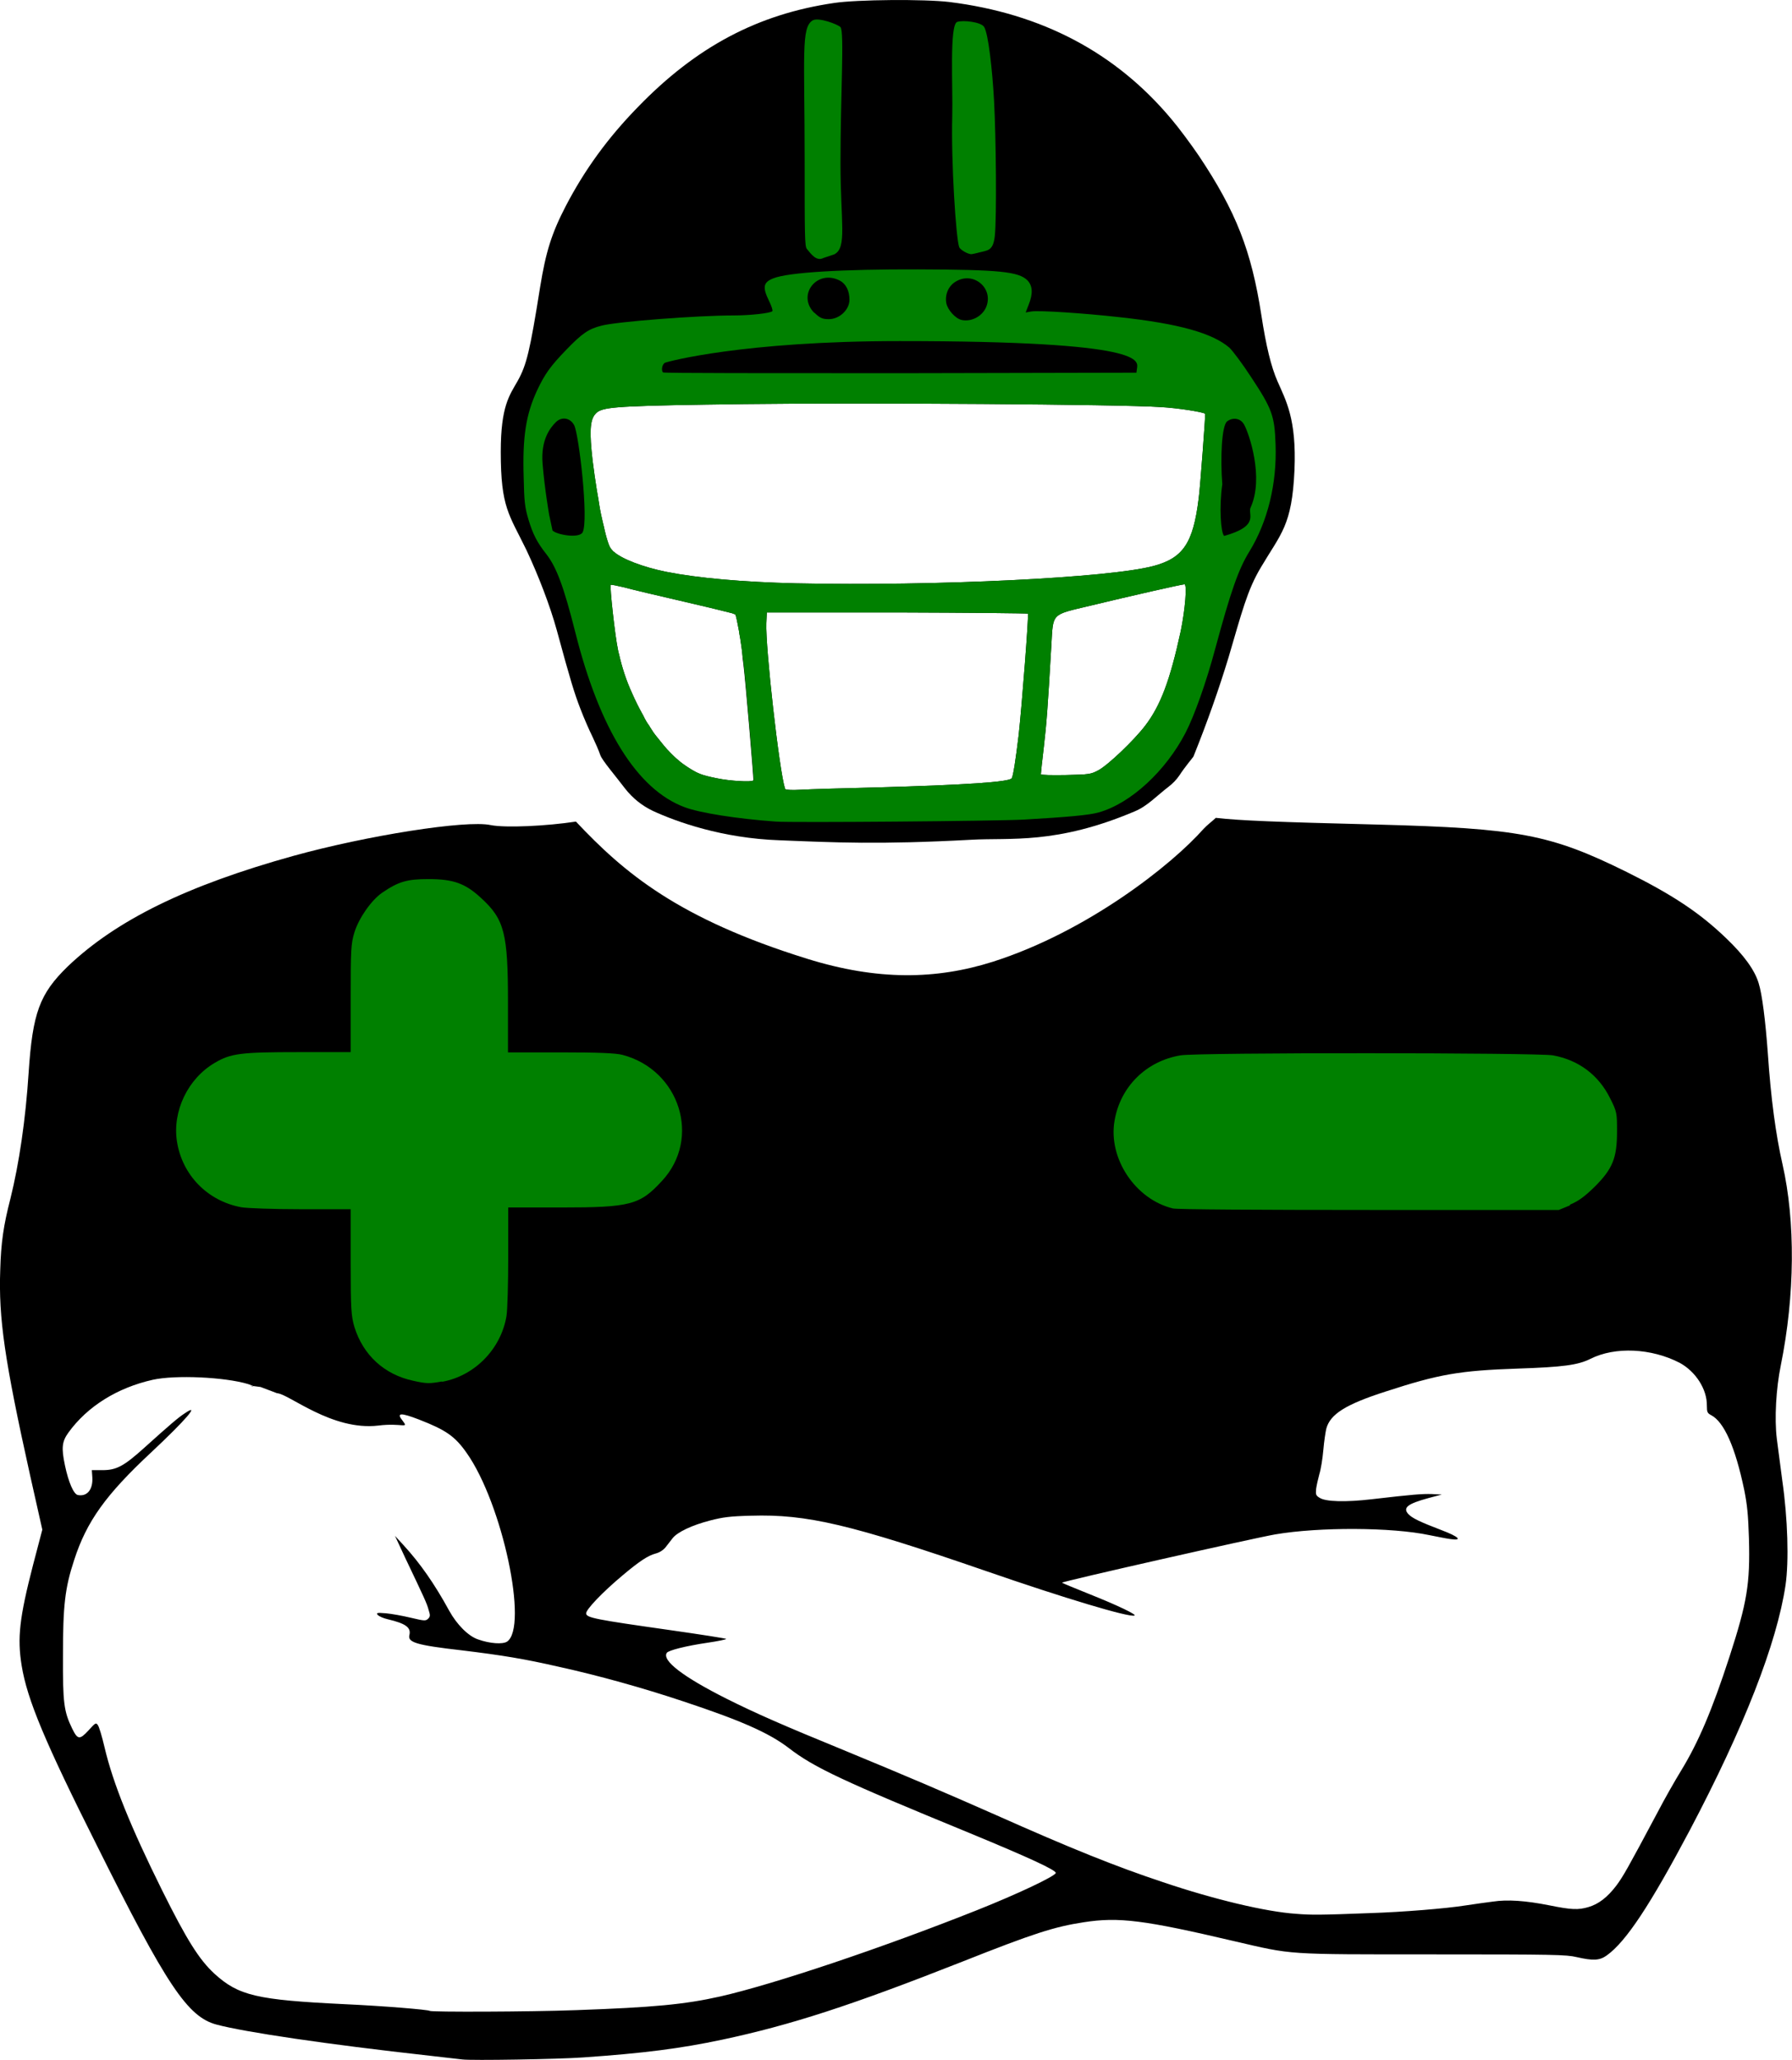 <?xml version="1.0" encoding="UTF-8"?>
<svg id="AddDrop" xmlns="http://www.w3.org/2000/svg" viewBox="0 0 72 82.74">
  <defs>
    <style>
      svg {
        color: green;
      }
    </style>
  </defs>
  <path id="Body" d="m71.39,57.79c-.1-.81-.03-2.02.16-2.95.57-2.81.59-5.78.07-8.07-.27-1.18-.47-2.66-.59-4.45-.1-1.36-.23-2.38-.37-2.83-.16-.53-.59-1.12-1.3-1.8-1.07-1.03-2.16-1.75-4.01-2.67-3.06-1.51-4.33-1.75-10-1.9-4.02-.1-5.56-.16-6.5-.27-.16.15-.34.28-.49.44-1.28,1.45-4.67,4.13-8.47,5.34-2.28.72-4.63.76-7.46-.12-5.18-1.61-7.35-3.45-9.29-5.51-1.18.18-2.83.26-3.43.14-.98-.21-4.97.42-7.93,1.24-4.28,1.19-7.11,2.58-9.06,4.44-1.13,1.1-1.41,1.86-1.57,4.27-.12,1.87-.38,3.64-.73,5.05-.28,1.08-.38,1.78-.41,2.86-.07,1.95.17,3.62,1.2,8.26l.49,2.18-.37,1.41c-.55,2.13-.64,2.94-.46,4.05.22,1.36.94,3.08,3.02,7.22,2.81,5.64,3.65,6.89,4.81,7.2,1.12.3,4.41.79,8.56,1.25.6.07,1.2.14,1.31.15.36.05,3.9-.01,4.85-.08,2.46-.17,3.92-.36,5.58-.71,2.77-.59,5.18-1.37,9.67-3.14,2.85-1.13,3.69-1.4,4.87-1.58,1.41-.22,2.43-.09,6.05.76,2.38.55,1.98.53,8,.53,4.82,0,5.35.01,5.76.11.66.15.92.14,1.21-.07.78-.56,1.75-2.04,3.33-5.02,2.18-4.13,3.5-7.51,3.85-9.85.14-.96.09-2.68-.13-4.2-.08-.61-.18-1.37-.22-1.68Zm-60.26-1.83c.47.02,2.2,1.52,4.07,1.3.95-.12,1.24.15.98-.19-.27-.33-.09-.34.66-.05,1.08.42,1.44.67,1.91,1.34,1.44,2.04,2.49,7,1.62,7.58-.18.11-.68.08-1.16-.09-.39-.13-.85-.59-1.16-1.15-.59-1.08-1.17-1.91-1.84-2.64l-.34-.37.4.86c.8,1.68.88,1.85.95,2.11.07.22.07.27-.02.36-.1.09-.14.09-.69-.04-.33-.08-.78-.16-1-.18-.37-.03-.4-.02-.33.07.05.05.22.13.4.17.72.17.94.33.87.63-.08.3.28.41,2.12.62,1.64.2,2.49.34,3.89.66,1.59.35,3.35.84,5,1.39,2.32.77,3.43,1.26,4.23,1.87,1.02.79,2.21,1.34,7.25,3.41,2.42,1,3.48,1.49,3.48,1.61-.04.14-1.57.86-3.18,1.5-3.8,1.51-8.11,2.96-10.3,3.46-1.42.32-2.68.44-5.8.55-1.91.07-5.82.08-5.87.03-.06-.05-1.89-.2-3.43-.27-3.52-.17-4.25-.34-5.22-1.22-.62-.57-1.12-1.37-2.11-3.36-1.26-2.54-1.97-4.29-2.31-5.74-.1-.43-.22-.83-.27-.89-.07-.11-.1-.09-.37.21-.36.39-.44.38-.66-.07-.33-.68-.38-1.02-.37-2.95,0-1.99.08-2.7.45-3.82.5-1.55,1.27-2.62,3.08-4.31,1.4-1.31,2.02-2.03,1.36-1.58-.25.16-.6.46-1.61,1.37-.83.75-1.13.91-1.69.91h-.43l.02.29c.03.49-.21.78-.58.71-.17-.03-.38-.52-.52-1.19-.15-.71-.12-.96.14-1.32.76-1.05,1.96-1.8,3.39-2.12.91-.2,2.88-.11,3.82.17.62.2-.41-.01.51.12m59.02,10.83c-.7,2.15-1.25,3.44-1.94,4.57-.24.39-.68,1.16-.97,1.72-1.21,2.27-1.36,2.53-1.64,2.91-.36.47-.71.74-1.12.86-.41.12-.68.11-1.57-.07-.96-.19-1.68-.24-2.27-.15-.25.03-.74.1-1.07.15-.81.13-2.58.27-3.81.31-2.08.08-2.41.08-3.03.03-1.2-.08-3.3-.58-5.34-1.27-1.87-.62-3.69-1.35-6.72-2.7-2.06-.91-3.58-1.56-6.15-2.62-2.37-.97-3.47-1.45-4.67-2.05-1.73-.87-2.6-1.53-2.4-1.84.06-.1.76-.28,1.65-.41.41-.06.74-.13.74-.15s-1.03-.18-2.29-.36c-2.96-.42-3.32-.49-3.34-.66-.02-.15.66-.86,1.46-1.53.69-.58,1.03-.8,1.33-.88.16-.04.31-.14.4-.25.08-.1.2-.26.28-.36.19-.25.78-.53,1.52-.72.5-.13.8-.17,1.63-.19,2.25-.07,4.02.35,9.47,2.23,3.12,1.08,5.72,1.86,5.94,1.78.11-.03-.65-.4-1.83-.87-.57-.23-1.06-.43-1.08-.45,0-.05,7.7-1.79,8.57-1.94,1.76-.3,4.68-.29,6.19.03.31.06.69.14.86.16.49.07.32-.1-.37-.36-.89-.34-1.17-.48-1.33-.64-.24-.26-.04-.42.81-.65l.53-.14-.4-.02c-.39-.01-.71.01-2.43.21-1.03.12-1.84.1-2.08-.06-.15-.09-.16-.13-.14-.36.02-.14.08-.41.13-.59.06-.19.13-.62.16-.97.03-.35.09-.74.12-.86.16-.58.77-.97,2.39-1.49,2.15-.7,2.97-.84,5.31-.92,1.8-.06,2.41-.14,2.91-.39.99-.5,2.45-.43,3.59.16.64.35,1.1,1.06,1.09,1.72,0,.26.02.3.17.38.52.27.97,1.28,1.33,3,.12.6.16.99.19,1.95.05,1.82-.07,2.56-.78,4.75Z"/>
  <g>
    <path id="Plus" fill="currentColor" d="m17.77,55.5c1.31-.24,2.36-1.32,2.58-2.64.04-.24.07-1.32.07-2.4v-1.96h2.11c2.8,0,3.18-.1,4.07-1.07,1.58-1.7.72-4.45-1.59-5.06-.27-.07-.97-.1-2.49-.1h-2.11s0-2,0-2c0-2.78-.14-3.34-1.08-4.2-.64-.59-1.11-.76-2.12-.76-.86,0-1.2.1-1.86.55-.43.3-.93,1.01-1.11,1.59-.14.45-.15.71-.15,2.65v2.16h-2.11c-2.3,0-2.71.05-3.35.43-1.08.63-1.71,1.94-1.52,3.16.21,1.35,1.23,2.39,2.58,2.64.22.04,1.3.08,2.4.08h2v2.12c0,1.9.02,2.17.15,2.61.35,1.13,1.2,1.91,2.36,2.16.54.12.65.12,1.15.03h0Z"/>
    <path id="Minus" fill="currentColor" d="m63.07,48.39c.34-.14.59-.32,1-.72.72-.72.9-1.15.9-2.22,0-.73,0-.79-.28-1.34-.46-.93-1.26-1.53-2.29-1.72-.58-.11-14.32-.12-14.97,0-1.38.23-2.42,1.26-2.65,2.63-.26,1.51.84,3.16,2.35,3.52.17.04,3.48.06,7.9.06h7.6s.46-.19.46-.19Z"/>
  </g>
  <g>
    <path id="Helmet" d="m51.33,15.32c-.26-.59-.46-1.42-.65-2.66-.4-2.59-1.02-4.17-2.51-6.4-.32-.47-.81-1.13-1.1-1.47-2.24-2.68-5.22-4.25-8.93-4.71-.99-.12-3.71-.1-4.63.04-3.07.45-5.54,1.76-7.89,4.19-1.2,1.23-2.13,2.51-2.89,3.97-.57,1.1-.8,1.84-1.03,3.26-.41,2.57-.54,3.11-.9,3.76-.33.58-.68,1.01-.68,2.85,0,2.24.33,2.5,1.03,3.94.48,1.02.95,2.24,1.22,3.22.56,2.06.71,2.54.95,3.16.14.37.36.87.48,1.11.11.23.26.57.32.75.07.21.63.86,1,1.35.3.38.67.68,1.11.89.95.44,2.79,1.1,5.08,1.18,2.23.09,4,.18,7.71-.02,1.57-.09,3.41.2,6.57-1.14.51-.21.89-.63,1.35-.98.17-.13.33-.29.45-.47.22-.34.53-.7.56-.75.56-1.39,1.03-2.73,1.41-3.98.54-1.83.75-2.7,1.3-3.62.81-1.37,1.25-1.67,1.35-3.9.09-2.07-.35-2.81-.68-3.57Zm-3.17,4.71c-.22,1.78-.62,2.38-1.8,2.7-1.77.48-8.75.82-14.4.7-2.1-.05-3.92-.21-5.18-.46-.94-.19-1.78-.51-2.12-.81-.02-.01-.04-.03-.06-.06-.02-.02-.04-.04-.05-.06-.01-.02-.03-.05-.05-.07-.01-.03-.02-.06-.04-.1-.03-.08-.06-.17-.09-.28-.02-.08-.05-.17-.07-.27s-.05-.22-.08-.34c-.05-.21-.1-.44-.14-.69-.03-.19-.06-.39-.1-.6-.06-.38-.12-.78-.17-1.19-.13-1.13-.11-1.63.11-1.87.04-.05.09-.09.15-.12.35-.18,1.23-.22,5.84-.28,4.81-.06,15.11.01,16.72.12.71.04,1.72.2,1.79.27.02.02-.2,2.98-.26,3.41Zm-.72,5.32c-.43,1.98-.81,2.99-1.43,3.8-.46.6-1.49,1.58-1.88,1.79-.3.16-.37.17-1.31.19-.55.01-1,0-1-.03s.05-.52.12-1.1c.11-.96.15-1.46.3-4.05.08-1.35-.03-1.24,1.56-1.62,1.57-.38,3.68-.86,3.79-.86s.03,1-.15,1.88Zm-6.79,5.91c-.09.15-1.86.27-5.5.37-1.28.03-2.61.07-2.96.09-.37.02-.56.01-.63-.02-.01-.01-.02-.02-.02-.03-.23-.7-.79-5.69-.75-6.64l.02-.43h5.22c2.88.01,5.25.03,5.27.05.04.04-.24,3.67-.37,4.86-.12,1-.22,1.65-.28,1.75Zm-13.7-1.01c-.1-.1-.2-.21-.29-.32-.1-.12-.19-.24-.29-.36-.09-.11-.17-.23-.25-.36-.01-.01-.02-.02-.02-.04-.1-.13-.18-.27-.25-.42-.17-.3-.32-.6-.46-.92-.23-.5-.4-1.03-.52-1.56-.02-.06-.03-.11-.04-.17-.12-.56-.34-2.56-.29-2.61.04-.01.27.04.53.1.28.08,1.39.34,2.47.59.74.17,1.4.33,1.75.42.09.02.16.04.2.06.03.01.05.02.05.02.03.03.08.29.15.66.01.09.03.19.05.3.03.21.07.44.09.68,0,.12.03.25.04.37.08.64.4,4.42.4,4.64,0,0,0,.01-.01.02-.07.07-.94.02-1.46-.09-.64-.13-.77-.19-1.19-.46-.12-.08-.25-.17-.37-.28-.1-.08-.19-.17-.29-.27Z"/>
    <g id="Stripes">
      <path id="L-Stripe" fill="currentColor" d="m33.53,10.21c.51-.27.24-1.28.24-3.66,0-2.78.16-5.27,0-5.46-.1-.11-.89-.41-1.12-.27-.47.29-.32,1.37-.32,5.66,0,2.91,0,3.43.09,3.52.18.22.39.51.67.36l.45-.15Z"/>
      <path id="R-Stripe" fill="currentColor" d="m39.3,10.15c.38-.1.6-.05.67-.67.08-.73.05-3.94-.03-5.43-.07-1.26-.23-2.7-.4-2.97-.13-.2-.85-.28-1.08-.2-.32.11-.17,2.61-.2,3.78-.05,1.84.15,4.93.28,5.27.04.1.34.28.49.28.03,0,.16-.03.28-.06h0Z"/>
    </g>
    <path id="Facemask" fill="currentColor" d="m50.27,15.15c-.35-.54-.75-1.07-.87-1.18-.68-.59-2.03-.97-4.42-1.23-1.42-.16-3.24-.28-3.54-.23l-.23.04.12-.31c.18-.45.16-.76-.05-.98-.35-.35-1.13-.43-4.39-.44-3.04-.01-5.23.12-5.82.36-.41.16-.44.36-.17.91.1.2.16.39.13.41-.08.08-.89.17-1.55.17-1.48,0-4.71.25-5.31.41-.52.13-.78.31-1.4.95-.66.68-.88.99-1.2,1.67-.44.96-.58,1.85-.53,3.47.02,1,.05,1.21.19,1.69.18.6.35.93.73,1.41.4.52.69,1.29,1.15,3.11.98,3.91,2.49,6.33,4.39,7.04.6.23,2.12.47,3.67.58.63.05,8.88-.02,9.97-.08,1.74-.1,2.64-.18,3.01-.29,1.28-.36,2.69-1.66,3.49-3.21.35-.68.83-2.03,1.18-3.34.63-2.33.94-3.22,1.38-3.93.73-1.19,1.11-2.72,1.05-4.31-.04-1.14-.14-1.42-.98-2.69Zm-20.01,16.2c-.07.07-.94.02-1.46-.09-.64-.13-.77-.19-1.19-.46-.12-.08-.25-.17-.37-.28-.1-.08-.19-.17-.29-.27-.1-.1-.2-.21-.29-.32-.1-.12-.19-.24-.29-.36-.09-.11-.17-.23-.25-.36-.01-.01-.02-.02-.02-.04-.1-.13-.18-.27-.25-.42-.17-.3-.32-.6-.46-.92-.23-.5-.4-1.03-.52-1.56-.02-.06-.03-.11-.04-.17-.12-.56-.34-2.56-.29-2.61.04-.01.27.04.53.1.28.08,1.39.34,2.47.59.74.17,1.4.33,1.75.42.09.02.16.04.2.06.03.01.05.02.05.02h.01s.08.29.14.66c.01.09.03.19.05.3.03.21.07.44.09.68.02.12.04.24.05.37.08.64.4,4.42.4,4.64,0,.01,0,.01-.02.02Zm10.67-1.84c-.12,1-.22,1.65-.28,1.75-.09.15-1.86.27-5.5.37-1.28.03-2.61.07-2.96.09-.37.02-.56.01-.63-.02-.01-.01-.02-.02-.02-.03-.23-.7-.79-5.69-.75-6.64l.02-.43h5.22c2.88.01,5.25.03,5.27.05.04.04-.24,3.67-.37,4.86Zm6.51-4.16c-.43,1.98-.81,2.99-1.43,3.8-.46.6-1.49,1.58-1.88,1.79-.3.16-.37.17-1.31.19-.55.01-1,0-1-.03s.05-.52.12-1.1c.11-.96.15-1.46.3-4.05.08-1.35-.03-1.24,1.56-1.62,1.57-.38,3.68-.86,3.79-.86s.03,1-.15,1.88Zm.72-5.32c-.22,1.78-.62,2.38-1.8,2.7-1.77.48-8.75.82-14.4.7-2.1-.05-3.92-.21-5.18-.46-.94-.19-1.78-.51-2.12-.81-.02-.01-.04-.03-.06-.06-.02-.02-.04-.04-.05-.06-.01-.02-.03-.05-.05-.07-.01-.03-.02-.06-.04-.1-.03-.08-.06-.17-.09-.28-.02-.08-.05-.17-.07-.27s-.05-.22-.08-.34c-.05-.21-.1-.44-.14-.69-.03-.19-.06-.39-.1-.6-.06-.38-.12-.78-.17-1.19-.13-1.13-.11-1.63.11-1.87.04-.05.09-.09.15-.12.35-.18,1.23-.22,5.84-.28,4.81-.06,15.11.01,16.72.12.71.04,1.72.2,1.79.27.02.02-.2,2.98-.26,3.41Z"/>
    <g id="Mask_Holes" data-name="Mask Holes">
      <path id="R-Hole" d="m38.63,12.85c-.25-.06-.56-.41-.61-.68-.06-.34.09-.69.38-.86.71-.43,1.54.27,1.22,1.03-.16.37-.6.6-.99.51h0Z"/>
      <path id="L-Hole" d="m32.72,12.57c-.72-.72.11-1.77,1.02-1.3.25.13.39.41.39.77,0,.4-.4.78-.83.78-.26,0-.36-.05-.58-.26Z"/>
    </g>
    <path id="R-Mask" d="m49.18,21.52c-.13-.13-.2-1.15-.07-2.07-.08-1.02-.03-2.37.2-2.53.25-.18.56-.11.69.16.19.36.79,2.1.25,3.3-.14.26.41.74-1.08,1.15Z"/>
    <path id="L-Mask" d="m22.07,20.71s-.19-1.08-.27-2.09c-.08-.98.33-1.46.53-1.66.24-.24.58-.18.74.12.19.37.59,3.81.34,4.3-.14.26-1.04.1-1.21-.07l-.13-.61Z"/>
    <path id="Stripe" d="m26.64,14.96c-.08-.08-.04-.33.08-.39.08-.04,3.12-.87,9.43-.87,10.02,0,9.57.79,9.53,1.12l-.02.15-9.48.02c-5.22,0-9.5,0-9.53-.03h0Z"/>
  </g>
</svg>